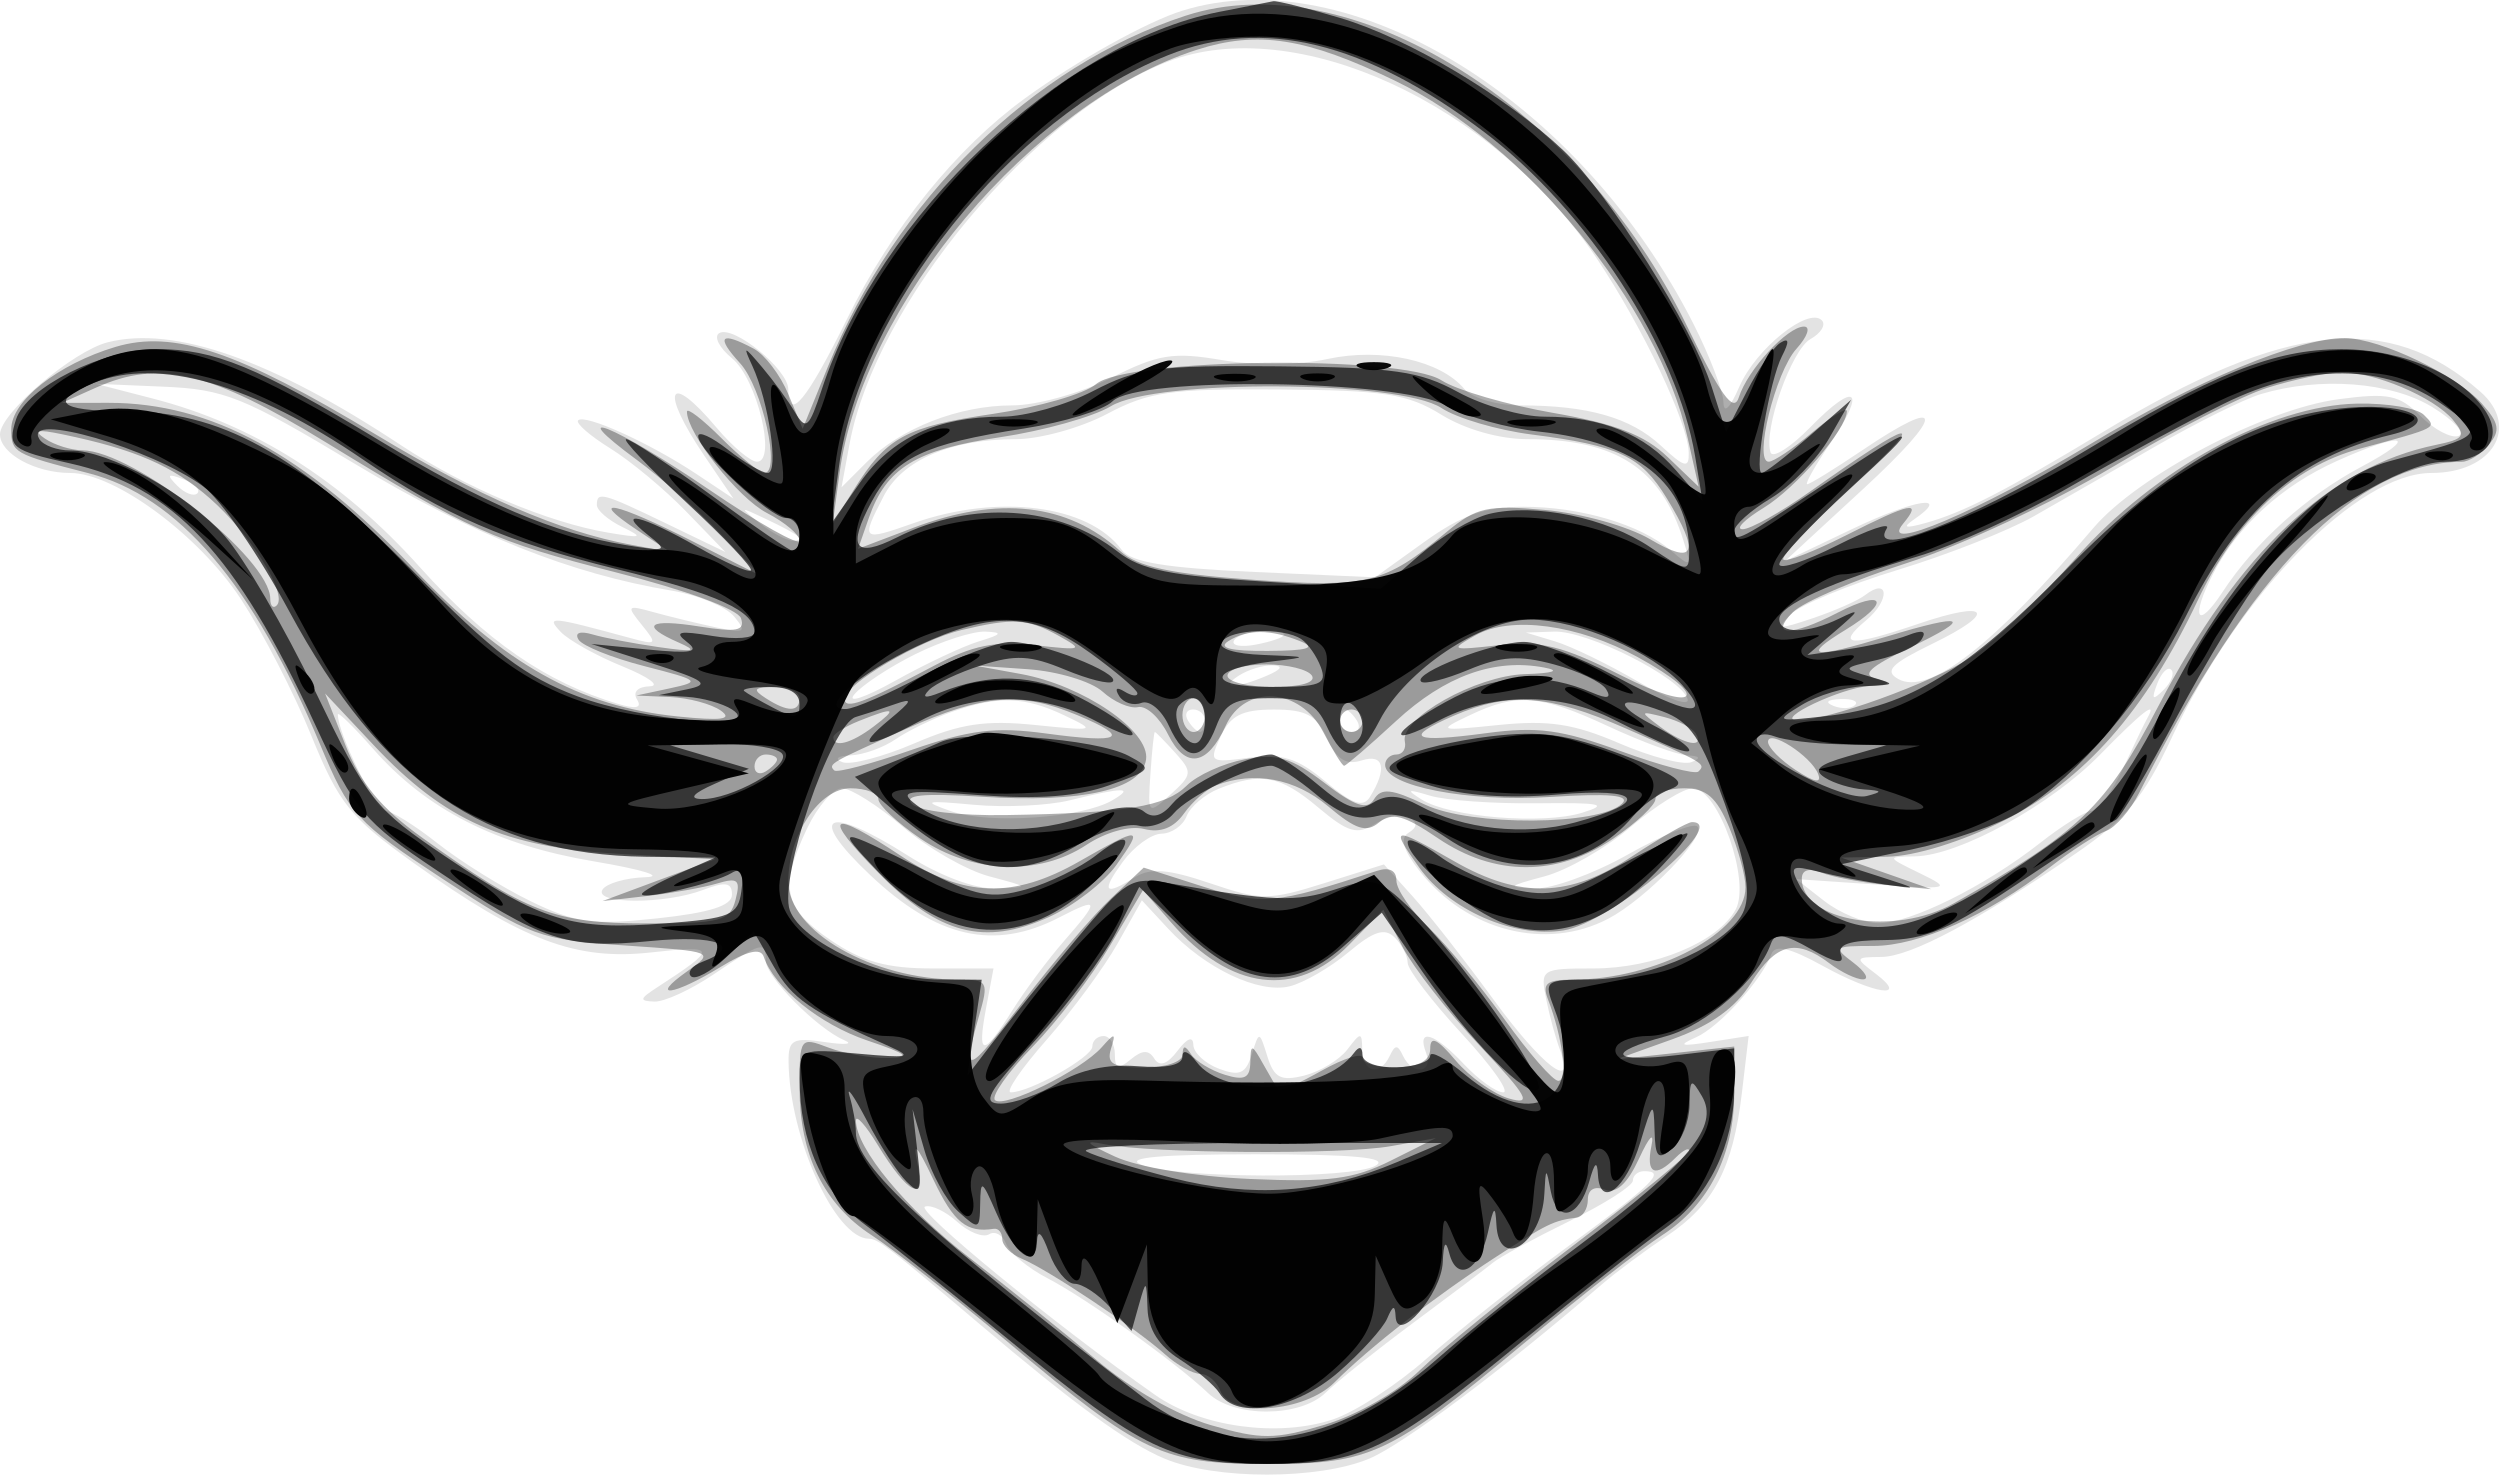 <?xml version="1.0" encoding="UTF-8"?>
<svg width="222px" height="131px" viewBox="0 0 222 131" version="1.1" xmlns="http://www.w3.org/2000/svg" xmlns:xlink="http://www.w3.org/1999/xlink">
    <!-- Generator: Sketch 63.1 (92452) - https://sketch.com -->
    <title>yoda</title>
    <desc>Created with Sketch.</desc>
    <g id="Page-1" stroke="none" stroke-width="1" fill="none" fill-rule="evenodd">
        <g id="yoda" transform="translate(0, -1)" fill="#000000">
            <path d="M105,1.946 C101.86,2.918 95.567,6.424 91,9.745 C84.923,14.163 79.202,21.24 75.287,29.182 C71.632,36.595 70,38.568 70,35.573 C70,33.805 65.097,29.822 63.861,30.586 C63.364,30.893 63.88,31.9 65.009,32.822 C67.221,34.631 68.996,42 67.22,42 C66.647,42 65.042,40.65 63.653,39 C59.303,33.83 58.543,35.574 62.564,41.499 L65.128,45.277 L61.814,43.073 C57.723,40.351 51.937,37.73 51.339,38.327 C51.095,38.572 52.381,39.694 54.197,40.82 C56.014,41.946 59.054,44.476 60.954,46.442 L64.408,50.016 L59.209,47.508 C53.473,44.741 53,44.615 53,45.847 C53,46.313 54.013,47.188 55.25,47.791 C57.201,48.743 57.035,48.81 54,48.299 C48.647,47.396 41.259,44.278 35.606,40.535 C24.151,32.95 15.49,29.907 9.579,31.391 C6.472,32.171 0,37.696 0,39.568 C0,41.279 3.129,43 6.238,43 C10.193,43 17.665,48.523 21.394,54.201 C23.308,57.115 26.117,62.562 27.637,66.305 C30.091,72.349 31.107,73.614 36.721,77.621 C46.43,84.549 51.149,86.323 57.871,85.57 C63.717,84.916 63.756,85.176 58.337,88.691 C56.78,89.701 56.745,89.891 58.11,89.941 C58.996,89.974 61.379,88.875 63.405,87.5 C67.647,84.621 68,84.53 68,86.313 C68,87.737 72.575,92.359 75,93.385 C75.825,93.734 75.038,93.801 73.25,93.535 C70.407,93.111 70.003,93.329 70.024,95.275 C70.099,102.031 74.173,111 77.167,111 C77.953,111 79.041,111.839 86.929,118.528 C95.389,125.702 100.144,129.162 103.428,130.534 C107.936,132.418 117.072,132.415 121.587,130.528 C124.567,129.283 133.482,122.603 142.274,115.027 C143.498,113.972 146.075,112.055 148,110.767 C152.198,107.958 153.889,104.733 154.684,98.018 L155.279,92.994 L151.89,93.524 C149.209,93.943 148.941,93.856 150.612,93.11 C152.697,92.178 156.448,88.03 157.311,85.7 C157.624,84.857 158.965,85.169 161.826,86.75 C166.419,89.289 169.605,89.772 166.559,87.468 C164.681,86.048 164.697,85.999 167.059,85.977 C169.673,85.952 175.619,82.787 184.37,76.763 C188.785,73.724 190.37,71.806 192.856,66.494 C198.815,53.761 209.371,43 215.904,43 C221.353,43 223.817,38.903 220.25,35.776 C212.047,28.583 202.995,29.548 186.77,39.345 C178.058,44.605 174.336,46.515 171,47.439 C169.155,47.95 168.885,47.866 169.971,47.12 C173.335,44.808 170.035,45.323 164.478,47.977 L158.5,50.832 L165.454,44.416 C172.813,37.626 172.761,35.995 165.345,41 C162.9,42.65 160.711,44 160.48,44 C160.249,44 161.177,42.355 162.541,40.344 C165.79,35.556 164.823,34.779 160.772,38.922 C159.009,40.725 157.413,41.739 157.225,41.175 C156.564,39.192 159.078,32.056 160.771,31.108 C161.713,30.581 162.164,29.83 161.773,29.44 C160.568,28.234 155.915,31.978 154.459,35.325 C153.619,37.258 153.063,37.802 153.039,36.717 C153.018,35.736 151.822,32.609 150.383,29.768 C140.284,9.839 119.888,-2.664 105,1.946 M103.736,6.462 C91.838,11.023 77.76,27.906 75.447,40.387 L74.726,44.274 L76.951,42.049 C79.985,39.015 85.143,37 89.876,37 C92.061,37 95.971,35.914 98.658,34.561 C102.853,32.448 104.168,32.236 108.5,32.975 C111.437,33.475 115.308,33.436 117.882,32.879 C122.656,31.848 127.931,33.006 130.042,35.551 C130.704,36.348 132.934,37 134.997,37 C141.02,37 144.795,38.08 147.486,40.574 C149.596,42.53 149.994,42.631 149.96,41.202 C149.897,38.54 145.867,30.033 141.78,23.934 C132.563,10.181 115.034,2.131 103.736,6.462 M13.593,36.398 C22.543,38.713 30.33,43.629 37.265,51.345 C43.197,57.945 48.474,61.588 54.875,63.504 C56.5,63.99 57.034,63.865 56.566,63.107 C56.165,62.458 56.631,61.977 57.691,61.944 C58.686,61.913 57.601,61.117 55.28,60.174 C52.958,59.231 50.483,57.848 49.78,57.101 C48.445,55.683 48.866,55.722 56,57.666 C58.329,58.3 58.398,58.221 57,56.5 C55.602,54.779 55.67,54.701 58,55.351 C59.375,55.734 61.85,56.338 63.5,56.693 C66.157,57.264 66.35,57.155 65.192,55.747 C64.473,54.872 61.998,53.842 59.692,53.458 C50.629,51.948 42.029,48.51 31.519,42.193 C21.611,36.239 19.951,35.569 14.519,35.337 L8.5,35.081 L13.593,36.398 M98.322,37.75 C95.995,38.987 92.338,40 90.195,40 C84.412,40 80.13,41.847 78.47,45.059 C76.421,49.021 76.496,49.089 81.126,47.456 C88.628,44.809 96.664,45.837 99.602,49.821 C100.417,50.926 103.49,51.439 111.402,51.791 L122.101,52.267 L126.464,49.133 C129.785,46.748 131.887,46 135.264,46 C140.371,46 145.666,47.571 148.383,49.892 C150.168,51.417 150.226,51.37 149.489,49 C147.495,42.587 143.511,40.003 135.601,39.996 C133.149,39.994 130.093,39.123 128,37.83 C124.998,35.976 122.938,35.656 113.526,35.584 C103.968,35.511 102.007,35.79 98.322,37.75 M200.751,35.999 C199.24,36.454 195.014,38.553 191.361,40.663 C187.707,42.773 182.869,45.554 180.609,46.841 C178.349,48.129 172.909,50.274 168.519,51.608 C164.13,52.941 159.856,54.716 159.02,55.551 C157.662,56.909 157.872,56.945 161.001,55.89 C162.925,55.241 164.991,54.329 165.592,53.864 C167.754,52.188 167.863,54.291 165.707,56.091 C162.962,58.383 164.276,58.466 170.376,56.388 C176.662,54.246 177.422,55.335 171.61,58.159 C167.934,59.945 167.305,60.591 168.558,61.292 C171.256,62.802 176.931,58.412 185.898,47.879 C189.862,43.223 201.101,37.321 207.66,36.451 C212.1,35.862 213.059,36.059 214.949,37.949 C216.146,39.146 217.659,39.941 218.313,39.716 C218.966,39.491 217.925,38.34 216,37.157 C212.334,34.906 205.987,34.424 200.751,35.999 M207.5,41.943 C202.602,44.15 198.736,47.676 196.523,51.956 C194.492,55.883 195.094,57.032 197.366,53.564 C200.233,49.189 204.834,45.032 209.636,42.479 C214.986,39.634 213.47,39.254 207.5,41.943 M15.733,44.124 C16.412,44.808 17.219,45.115 17.526,44.807 C17.834,44.499 17.279,43.94 16.293,43.564 C14.868,43.022 14.753,43.136 15.733,44.124 M67.441,47.445 C68.509,48.3 69.821,49 70.358,49 C71.628,49 71.061,48.538 68,47.08 C65.643,45.958 65.611,45.978 67.441,47.445 M81.311,59.075 C79.006,60.216 76.555,61.831 75.863,62.665 C75.171,63.499 76.803,62.954 79.489,61.454 C82.176,59.954 85.527,58.377 86.937,57.949 C88.981,57.33 89.095,57.155 87.5,57.087 C86.4,57.04 83.615,57.935 81.311,59.075 M109.589,57.856 C109.298,58.326 110.172,58.499 111.53,58.239 C112.889,57.979 114,57.594 114,57.383 C114,56.61 110.101,57.027 109.589,57.856 M138.111,57.962 C139.547,58.397 142.874,60.014 145.504,61.555 C148.159,63.111 150.093,63.778 149.852,63.055 C149.219,61.156 140.95,56.986 138.015,57.086 L135.5,57.172 L138.111,57.962 M110,61 C108.172,62.181 109.751,62.181 112.5,61 C113.819,60.433 113.989,60.122 113,60.086 C112.175,60.055 110.825,60.467 110,61 M191.564,61.707 C191.022,63.132 191.136,63.247 192.124,62.267 C192.808,61.588 193.115,60.781 192.807,60.474 C192.499,60.166 191.94,60.721 191.564,61.707 M84.5,64.225 C82.85,64.812 80.612,65.901 79.527,66.646 C78.443,67.391 76.643,68.036 75.527,68.079 C74.368,68.124 74.058,68.381 74.802,68.68 C75.518,68.967 78.402,68.213 81.21,67.005 C85.254,65.265 87.477,64.927 91.907,65.378 C97.315,65.928 97.401,65.899 94.5,64.518 C90.97,62.838 88.596,62.768 84.5,64.225 M130.5,64.518 C127.599,65.899 127.685,65.928 133.093,65.378 C137.523,64.927 139.746,65.265 143.79,67.005 C146.598,68.213 149.482,68.967 150.198,68.68 C151.079,68.326 150.967,68.132 149.849,68.079 C148.941,68.036 145.791,66.879 142.849,65.51 C136.752,62.671 134.722,62.508 130.5,64.518 M162.813,63.683 C163.534,63.972 164.397,63.936 164.729,63.604 C165.061,63.272 164.471,63.036 163.417,63.079 C162.252,63.127 162.015,63.364 162.813,63.683 M30,64.445 C30,66.131 33.384,73 34.215,73 C34.763,73 36.86,74.305 38.874,75.9 C40.888,77.495 44.603,79.805 47.128,81.032 C51.092,82.957 52.63,83.166 58.36,82.552 C63.035,82.051 65,81.428 65,80.445 C65,79.36 64.429,79.267 62.435,80.025 C59.042,81.315 52.698,81.297 53.5,80 C53.84,79.45 55.554,78.954 57.309,78.897 C59.064,78.841 57.012,78.208 52.748,77.491 C44.028,76.025 37.862,72.884 33.137,67.503 C31.412,65.538 30,64.162 30,64.445 M105.5,65 C105.84,65.55 106.316,66 106.559,66 C106.802,66 107,65.55 107,65 C107,64.45 106.523,64 105.941,64 C105.359,64 105.16,64.45 105.5,65 M108.398,66.393 C107.33,68.698 107.407,68.755 110.947,68.28 C113.865,67.889 115.225,68.318 117.724,70.421 C120.084,72.407 121.045,72.739 121.647,71.776 C123.206,69.28 122.899,67.897 120.926,68.524 C119.524,68.969 118.706,68.448 117.848,66.565 C116.908,64.502 115.976,64.002 113.089,64.008 C110.29,64.014 109.258,64.539 108.398,66.393 M119,65 C119,65.55 119.477,66 120.059,66 C120.641,66 120.84,65.55 120.5,65 C120.16,64.45 119.684,64 119.441,64 C119.198,64 119,64.45 119,65 M186.478,68.023 C182.102,72.504 173.961,76.976 170.054,77.045 C167.508,77.09 167.51,77.095 170.5,78.554 C173.368,79.953 173.193,79.996 166.5,79.54 L159.5,79.062 L162,81.009 C163.375,82.08 165.53,82.966 166.79,82.978 C169.604,83.005 176.266,79.704 181.144,75.867 C183.148,74.29 185.234,73 185.78,73 C186.326,73 187.558,71.313 188.519,69.25 C189.479,67.188 190.457,65.162 190.692,64.75 C191.632,63.096 190.212,64.199 186.478,68.023 M102.16,69.695 C101.913,73.363 101.926,73.377 103.964,71.533 C105.886,69.793 105.91,69.559 104.353,67.838 C103.438,66.827 102.627,66 102.549,66 C102.472,66 102.297,67.663 102.16,69.695 M108.228,71.039 C106.978,71.541 105.692,72.638 105.371,73.476 C105.049,74.314 104.047,75.014 103.143,75.031 C102.239,75.049 100.691,76.174 99.703,77.531 C97.744,80.223 98.056,80.607 100.805,78.89 C102.155,78.047 103.757,78.178 107.452,79.432 C111.984,80.971 112.687,80.97 117.606,79.423 L122.89,77.761 L125.473,80.63 C126.894,82.209 130.108,86.313 132.616,89.75 C136.959,95.703 139.99,98.007 138.537,94.25 C138.165,93.287 137.61,91.262 137.305,89.75 C136.762,87.06 136.853,87 141.474,87 C146.895,87 152.585,84.644 154.129,81.76 C155.481,79.233 152.571,71 150.326,71 C149.497,71 147.019,72.54 144.821,74.422 C142.622,76.303 139.176,78.282 137.162,78.818 C133.847,79.701 133.762,79.803 136.265,79.897 C137.786,79.953 141.519,78.595 144.561,76.879 C147.602,75.162 150.375,74.042 150.723,74.389 C151.571,75.238 146.17,80.829 142.8,82.589 C137.29,85.468 130.258,83.686 126.059,78.347 C124.593,76.485 124.291,75.438 125.077,74.952 C125.868,74.464 125.889,74.05 125.147,73.591 C124.561,73.229 123.21,73.477 122.144,74.142 C120.503,75.167 119.721,74.943 117.027,72.676 C113.682,69.861 111.959,69.541 108.228,71.039 M71.685,74.534 C69.183,79.782 69.564,81.632 73.732,84.464 C76.584,86.402 78.733,87 82.843,87 L88.223,87 L87.566,90.5 C86.75,94.848 87.268,94.904 89.879,90.75 C91.003,88.963 93.064,86.193 94.461,84.594 C97.705,80.882 97.653,80.611 94.05,82.474 C88.291,85.452 83.183,84.299 77.25,78.684 C71.54,73.279 73.37,72.376 80.661,77 C83.478,78.787 86.627,79.958 88.446,79.897 C91.495,79.793 91.494,79.792 87.838,78.818 C85.824,78.282 82.378,76.303 80.179,74.422 C77.981,72.54 75.549,71 74.776,71 C74.003,71 72.612,72.59 71.685,74.534 M95,72.066 C93.075,72.539 89.25,72.72 86.5,72.467 C82.078,72.06 81.847,72.128 84.5,73.05 C87.835,74.21 96.058,73.648 98.756,72.077 C100.804,70.884 99.815,70.881 95,72.066 M126.244,71.999 C128.754,73.573 136.991,74.25 140.5,73.17 C142.942,72.419 142.198,72.262 136.5,72.331 C132.65,72.377 128.375,72.075 127,71.659 C124.953,71.041 124.816,71.103 126.244,71.999 M99.24,84.786 C98.054,86.896 95.227,90.733 92.957,93.312 C90.687,95.89 89.249,98 89.761,98 C91.445,98 97,94.874 97,93.927 C97,93.417 97.45,93 98,93 C98.55,93 99,93.73 99,94.622 C99,95.906 99.295,96 100.411,95.074 C101.434,94.225 102.01,94.208 102.507,95.011 C102.964,95.751 103.649,95.517 104.564,94.31 C105.421,93.179 105.948,92.981 105.968,93.782 C105.986,94.487 107.013,95.444 108.25,95.908 C110.072,96.591 110.626,96.347 111.161,94.626 C111.815,92.521 111.829,92.523 112.547,94.824 C113.139,96.721 113.741,97.031 115.824,96.508 C117.228,96.156 118.952,95.11 119.656,94.184 C120.85,92.613 120.939,92.618 120.968,94.25 C121.005,96.271 122.559,96.588 123.417,94.75 C123.883,93.75 124.117,93.75 124.583,94.75 C125.417,96.535 127.33,96.303 126.638,94.5 C125.765,92.225 127.372,92.703 130,95.5 C131.292,96.875 132.86,98 133.485,98 C134.11,98 132.456,95.658 129.81,92.795 C127.165,89.932 125,87.097 125,86.495 C125,85.893 124.479,84.879 123.843,84.243 C122.967,83.367 121.977,83.683 119.766,85.543 C118.16,86.895 115.804,88.262 114.531,88.582 C111.797,89.268 107.007,86.998 103.731,83.465 L101.397,80.949 L99.24,84.786 M101.309,104.41 C104.32,105.662 120.116,105.73 122.173,104.5 C123.349,103.797 120.173,103.5 111.482,103.5 C103.112,103.5 99.826,103.794 101.309,104.41 M145,105.838 C145,106.298 142.454,107.922 139.342,109.446 C136.23,110.97 133.193,112.62 132.592,113.113 C131.991,113.606 128.8,116.015 125.5,118.465 C122.2,120.916 118.702,123.704 117.726,124.661 C115.456,126.887 109.582,126.911 107.274,124.703 C104.463,122.015 96.449,116.284 93.026,114.513 C91.305,113.624 89.648,112.247 89.344,111.453 C89.039,110.66 88.359,110.278 87.832,110.604 C87.305,110.929 86.028,110.431 84.995,109.495 C83.961,108.56 82.676,107.953 82.137,108.147 C81.263,108.462 93.737,118.668 102.576,124.87 C106.644,127.724 113.453,128.666 118.347,127.051 C120.318,126.4 124.084,123.954 126.715,121.616 C129.347,119.277 134.988,114.804 139.25,111.675 C146.891,106.066 147.969,105 146,105 C145.45,105 145,105.377 145,105.838" id="Shape" fill-opacity="0.11"></path>
            <path d="M105.286,2.394 C91.654,6.837 79.552,18.711 73.513,33.57 L71.275,39.077 L70,36 C69.299,34.308 67.917,32.491 66.929,31.962 C63.976,30.382 63.524,30.861 65.714,33.25 C67.691,35.406 69.375,43 67.876,43 C67.479,43 65.769,41.615 64.077,39.923 C62.385,38.231 61,37.165 61,37.555 C61,39.479 65.532,45.224 68.097,46.55 C69.693,47.376 71,48.478 71,48.999 C71,49.521 67.383,47.484 62.961,44.474 C54.645,38.811 49.711,36.796 56.6,41.876 C58.745,43.458 62.075,46.407 63.999,48.43 L67.498,52.109 L61.499,49.067 C54.658,45.598 52.057,45.05 56.5,48.014 L59.5,50.015 L56,49.365 C49.702,48.194 42.433,45.053 33.39,39.595 C21.094,32.173 15.413,30.26 10.252,31.806 C5.143,33.337 1,36.605 1,39.104 C1,41.198 1.197,41.311 7.841,43.014 C15.817,45.058 22.486,52.863 28.423,67.104 C31.021,73.336 31.634,74.008 39.338,79.063 C47.098,84.155 47.894,84.445 55.5,84.959 C63.448,85.496 63.484,85.511 61.027,87.25 C57.554,89.709 59.784,89.429 63.962,86.882 C66.334,85.436 67.548,85.144 67.818,85.953 C68.726,88.677 72.796,91.972 77,93.389 C80.634,94.613 80.984,94.914 78.815,94.952 C77.338,94.979 74.976,94.561 73.565,94.025 C71.043,93.066 71,93.127 71,97.624 C71,103.525 73.168,107.947 77.406,110.69 C79.267,111.895 84.774,116.217 89.645,120.296 C101.394,130.135 103.241,131 112.5,131 C121.723,131 123.385,130.221 135.279,120.322 C140.215,116.214 145.766,111.873 147.616,110.676 C151.736,108.009 154,103.538 154,98.064 L154,93.931 L148.75,94.506 L143.5,95.08 L148.493,93.29 C151.941,92.054 154.108,90.506 155.493,88.289 C157.7,84.757 159.495,84.303 162.441,86.532 C163.509,87.339 164.859,87.986 165.441,87.968 C166.024,87.951 165.626,87.276 164.559,86.468 C162.74,85.093 162.853,85 166.349,85 C170.401,85 176.476,82.295 182,78.033 C183.925,76.548 186.182,75.087 187.016,74.787 C187.85,74.487 189.183,72.95 189.978,71.371 C199.921,51.622 209.258,42.052 218.628,42.006 C219.248,42.003 220.322,41.317 221.016,40.481 C222.049,39.236 221.936,38.58 220.388,36.84 C218.109,34.278 211.365,31.052 208.225,31.022 C204.151,30.983 194.913,34.831 185.611,40.443 C175.722,46.408 166.739,50.224 169.001,47.498 C170.745,45.397 169.689,45.617 163.867,48.567 C161.081,49.979 158.6,50.934 158.355,50.688 C158.109,50.443 160.967,47.415 164.704,43.959 C171.386,37.783 170.134,37.997 160.748,44.638 C158.134,46.487 155.434,47.998 154.748,47.996 C154.061,47.994 154.9,47.139 156.611,46.095 C159.488,44.341 164,39.097 164,37.507 C164,37.13 162.615,37.987 160.923,39.411 C159.231,40.835 157.491,42 157.058,42 C155.696,42 157.656,34.038 159.526,31.971 C160.507,30.887 160.808,30 160.194,30 C158.726,30 155.185,33.842 154.414,36.27 C153.953,37.724 152.825,36.17 149.75,29.844 C140.253,10.308 119.783,-2.33 105.286,2.394 M106.286,5.419 C91.772,10.064 76.559,28.082 74.553,43 L73.948,47.5 L75.812,44.5 C78.724,39.813 80.398,38.901 88.208,37.748 C92.219,37.156 96.319,35.973 97.319,35.118 C100.049,32.787 124.474,32.511 128,34.772 C129.375,35.653 133.84,36.956 137.923,37.666 C143.456,38.628 146.044,39.626 148.091,41.587 L150.836,44.217 L149.867,39.902 C147.2,28.033 135.543,13.806 123.861,8.161 C115.977,4.352 111.704,3.685 106.286,5.419 M8.5,35.432 L5.5,36.774 L9.633,36.771 C18.735,36.764 27.054,41.284 36.739,51.499 C44.801,60.001 51.461,63.73 60.173,64.62 C64.101,65.021 65.106,64.884 64,64.097 C63.175,63.511 61.15,62.97 59.5,62.897 L56.5,62.763 L59.47,62.127 C62.283,61.524 62.165,61.42 57.222,60.154 C54.352,59.418 51.722,58.359 51.377,57.801 C51,57.191 51.497,57.007 52.625,57.34 C53.656,57.644 56.3,58.151 58.5,58.465 C61.662,58.917 62.029,58.83 60.25,58.05 C56.765,56.523 57.582,55.91 62.133,56.637 C65.413,57.162 66.171,57.012 65.803,55.91 C65.532,55.097 60.883,53.393 54.581,51.797 C43.934,49.1 41.656,48.078 29,40.316 C18.62,33.951 14.178,32.893 8.5,35.432 M201.363,35.428 C199.087,36.14 192.886,39.312 187.582,42.477 C182.278,45.642 174.092,49.468 169.39,50.98 C164.689,52.492 160.106,54.465 159.207,55.365 C157.067,57.505 159.063,57.536 163.143,55.426 C167.384,53.233 167.959,54.445 163.863,56.942 C159.87,59.377 160.916,59.536 167.591,57.511 C174.53,55.406 175.303,55.773 169.643,58.485 C165.996,60.232 165.248,60.931 166.643,61.29 C168.052,61.653 167.897,61.805 166,61.919 C163.508,62.07 157.538,64.897 159.568,64.965 C162.144,65.05 171.609,61.625 175,59.381 C177.041,58.031 181.263,54.036 184.384,50.503 C191.324,42.648 201.645,36.994 209.328,36.84 C211.977,36.787 214.636,37.236 215.239,37.839 C216.421,39.021 216.588,38.933 209.5,40.858 C203.559,42.47 198.529,47.187 195.171,54.294 C190.534,64.109 185.071,70.309 177.904,73.89 C174.181,75.75 170.037,77.031 167.59,77.077 L163.5,77.154 L167.5,78.556 L171.5,79.958 L167.5,79.578 C165.3,79.368 162.713,78.88 161.75,78.492 C160.642,78.045 160,78.243 160,79.033 C160,82.849 168.27,84.18 173.513,81.208 C184.689,74.873 186.998,72.649 191.644,63.74 C198.811,49.997 206.83,42.451 216.338,40.5 C218.818,39.991 219.007,39.714 217.838,38.304 C216.135,36.25 210.747,33.98 207.782,34.067 C206.527,34.104 203.638,34.716 201.363,35.428 M98.656,37.066 C97.092,38.012 92.661,39.254 88.809,39.826 C81.329,40.936 78.703,42.546 77.163,46.964 L76.197,49.733 L81.109,47.866 C88.681,44.99 94.815,45.686 99.5,49.956 C101,51.323 103.913,51.953 111.155,52.475 C121.468,53.22 122.896,52.87 128.468,48.232 C131.091,46.05 132.111,45.823 137.226,46.287 C140.41,46.576 144.587,47.739 146.508,48.872 C150.552,51.258 151.002,50.156 147.996,45.225 C145.723,41.497 143.757,40.572 136,39.582 C132.975,39.196 129.375,38.138 128,37.23 C124.264,34.763 102.661,34.642 98.656,37.066 M4,39.954 C4.825,40.513 6.305,40.976 7.29,40.985 C11.889,41.024 24,50.58 24,54.17 C24,54.81 24.258,55.075 24.574,54.76 C25.573,53.76 22.233,48.411 18.637,45.254 C15.316,42.339 12.009,40.905 5.5,39.559 C3.292,39.103 2.896,39.207 4,39.954 M85.358,56.954 C81.687,57.829 75,61.765 75,63.049 C75,64.063 76.673,63.447 82.926,60.128 C86.363,58.305 88.368,57.894 91.894,58.292 C96.155,58.772 96.283,58.719 93.968,57.437 C91.235,55.924 89.974,55.853 85.358,56.954 M131.032,57.412 C128.702,58.726 128.817,58.775 133.095,58.293 C136.821,57.873 138.742,58.346 143.919,60.959 C150.748,64.407 152.076,62.99 145.427,59.351 C140.139,56.456 134.157,55.651 131.032,57.412 M109.076,57.932 C108.121,58.536 109.275,58.823 112.576,58.802 C116.105,58.78 116.934,58.54 115.5,57.956 C112.804,56.857 110.786,56.849 109.076,57.932 M90.652,60.851 C96.197,61.862 102.124,65.909 101.771,68.441 C101.396,71.124 96.158,72.313 87.197,71.752 C81.873,71.418 80.192,71.593 80.995,72.397 C81.62,73.022 85.215,73.448 89.298,73.379 C100.006,73.199 103.514,72.628 105.381,70.762 C106.307,69.836 108.628,68.785 110.54,68.427 C113.387,67.892 114.666,68.271 117.616,70.521 C120.364,72.617 121.406,72.961 122.015,71.975 C122.652,70.945 123.566,71.041 126.536,72.45 C130.615,74.386 142.08,74.32 144.05,72.35 C144.792,71.608 142.897,71.435 137.69,71.769 C130.353,72.24 123,70.815 123,68.922 C123,68.415 123.45,68 124,68 C124.55,68 124.887,67.482 124.75,66.848 C124.306,64.801 131.055,61.008 135.398,60.864 C137.962,60.779 138.607,60.559 137.119,60.277 C132.69,59.439 128.313,61.019 123.981,65.018 C121.608,67.208 119.529,69 119.359,69 C119.19,69 118.353,67.65 117.5,66 C115.453,62.042 110.537,61.727 108.843,65.445 C107.211,69.028 105.269,69.316 103.717,66.206 C102.974,64.718 101.778,63.631 101.058,63.792 C100.338,63.952 98.924,63.336 97.915,62.423 C96.906,61.51 93.926,60.613 91.291,60.428 L86.5,60.093 L90.652,60.851 M109,61 C109,61.55 110.827,62 113.059,62 C115.51,62 116.873,61.604 116.5,61 C116.16,60.45 114.334,60 112.441,60 C110.548,60 109,60.45 109,61 M68,63 C69.939,64.253 71,64.253 71,63 C71,62.45 69.987,62.007 68.75,62.015 C66.931,62.028 66.787,62.216 68,63 M30.685,67.195 C32.008,70.559 33.855,72.78 37.5,75.393 C46.766,82.033 49.287,83 57.344,83 C64.042,83 64.82,82.795 65.316,80.901 C65.78,79.123 65.53,78.902 63.682,79.453 C62.482,79.811 59.7,80.309 57.5,80.56 L53.5,81.016 L58.5,79.158 L63.5,77.301 L55,76.823 C44.808,76.25 39.527,73.914 33.185,67.17 L28.869,62.582 L30.685,67.195 M80.5,65.711 C73.693,68.743 73.513,68.847 74.083,69.415 C74.313,69.643 77.388,68.828 80.917,67.605 C86.129,65.798 88.377,65.522 92.89,66.134 C99.625,67.048 100.516,66.531 95.686,64.513 C90.599,62.388 87.392,62.641 80.5,65.711 M105,64.5 C105,65.325 105.45,66 106,66 C106.55,66 107,65.325 107,64.5 C107,63.675 106.55,63 106,63 C105.45,63 105,63.675 105,64.5 M129.099,64.554 C124.536,66.535 125.393,66.991 132.004,66.102 C136.515,65.495 138.648,65.781 143.904,67.694 C147.426,68.977 150.538,69.795 150.82,69.513 C151.506,68.828 151.42,68.777 144.375,65.687 C137.484,62.664 134.042,62.409 129.099,64.554 M76.25,65.031 C75.013,65.529 74,66.175 74,66.468 C74,67.438 75.592,67.02 77.559,65.532 C79.771,63.858 79.462,63.74 76.25,65.031 M119,65 C119,65.55 119.45,66 120,66 C120.55,66 121,65.55 121,65 C121,64.45 120.55,64 120,64 C119.45,64 119,64.45 119,65 M147.441,65.55 C149.591,67.156 151.42,67.489 150.575,66.121 C150.276,65.637 149.012,64.984 147.766,64.67 C145.58,64.12 145.568,64.151 147.441,65.55 M157,66.877 C157,67.368 158.111,68.498 159.47,69.388 C161.139,70.482 161.781,70.594 161.451,69.732 C160.836,68.13 157,65.669 157,66.877 M67,69.059 C67,69.641 67.45,69.84 68,69.5 C68.55,69.16 69,68.684 69,68.441 C69,68.198 68.55,68 68,68 C67.45,68 67,68.477 67,69.059 M108,70.737 C107.175,71.055 105.887,72.181 105.137,73.238 C104.229,74.519 103.052,74.979 101.607,74.616 C100.332,74.296 98.215,74.879 96.469,76.029 C92.248,78.812 86.325,78.585 81.732,75.464 C79.679,74.069 78,72.494 78,71.964 C78,71.434 76.887,71 75.526,71 C72.775,71 70,75.157 70,79.276 C70,83.701 77.448,87.978 85.18,87.994 C87.727,88 87.814,88.162 86.93,91.243 C85.368,96.689 85.819,96.536 90.883,89.899 C93.569,86.38 97.07,82.272 98.665,80.772 L101.563,78.044 L106.808,79.722 C112.114,81.418 113.126,81.328 122.25,78.34 C123.368,77.974 124,78.283 124,79.196 C124,79.983 125.292,81.864 126.872,83.377 C128.451,84.89 131.488,88.565 133.622,91.542 C135.755,94.52 137.894,96.967 138.375,96.978 C139.246,97 138.752,93.082 137.463,89.75 C136.915,88.334 137.332,87.999 139.643,87.994 C147.115,87.98 155,83.769 155,79.794 C155,78.772 154.348,76.375 153.551,74.468 C152.434,71.796 151.517,71 149.551,71 C148.148,71 147,71.434 147,71.964 C147,72.494 145.321,74.069 143.268,75.464 C138.266,78.863 132.714,78.849 127.675,75.425 C124.673,73.385 123.59,73.096 122.463,74.031 C121.332,74.97 120.406,74.678 117.943,72.606 C114.992,70.122 111.36,69.44 108,70.737 M77.992,78.492 C83.375,83.977 87.396,85.027 93.123,82.445 C95.32,81.454 98.022,79.373 99.127,77.822 C101.582,74.374 101.341,74.35 95.852,77.488 C89.989,80.84 85.572,80.704 80,77 C73.606,72.749 72.883,73.286 77.992,78.492 M145,77 C139.428,80.704 135.011,80.84 129.148,77.488 C123.617,74.326 123.409,74.362 126.015,78.021 C128.72,81.82 134.431,84.314 138.838,83.622 C143.019,82.965 153.675,73.985 150.25,74.004 C149.838,74.007 147.475,75.355 145,77 M98.586,84.948 C96.983,87.649 93.882,91.702 91.695,93.956 C89.508,96.209 88.005,98.338 88.354,98.687 C89.13,99.463 95.996,96.068 97.832,94 C99.005,92.678 99.102,92.696 98.651,94.15 C98.244,95.462 98.842,95.8 101.57,95.8 C103.479,95.8 105.007,95.29 105.015,94.65 C105.026,93.815 105.232,93.805 105.765,94.615 C106.169,95.229 107.513,96.046 108.75,96.433 C110.511,96.982 111.007,96.74 111.03,95.317 C111.058,93.665 111.162,93.681 112.178,95.5 C112.792,96.6 113.401,97.635 113.53,97.799 C113.659,97.963 115.393,97.184 117.382,96.066 C119.372,94.949 121,94.446 121,94.95 C121,95.454 122.35,95.828 124,95.781 C126.044,95.723 127.002,95.186 127.005,94.098 C127.009,92.948 127.64,93.248 129.255,95.164 C130.49,96.629 132.625,98.152 134,98.548 C136.098,99.153 135.676,98.394 131.375,93.826 C128.556,90.833 125.482,86.899 124.544,85.085 L122.838,81.786 L119.8,84.893 C115.1,89.701 109.253,88.97 104,82.918 L101.5,80.038 L98.586,84.948 M76.007,100.5 C76.007,102.98 80.462,108.358 86.139,112.73 C89.545,115.354 94.615,119.431 97.405,121.792 C100.392,124.319 104.553,126.686 107.526,127.551 C111.979,128.845 113.169,128.842 117.606,127.524 C120.492,126.667 124.099,124.608 126.068,122.691 C127.956,120.855 134.113,115.85 139.75,111.569 C145.387,107.288 150,103.519 150,103.193 C150,102.867 149.46,103.14 148.8,103.8 C146.962,105.638 146.139,105.236 146.648,102.75 C146.916,101.447 146.456,101.914 145.558,103.858 C144.505,106.137 143.522,107.031 142.503,106.639 C141.586,106.288 141,106.636 141,107.531 C141,108.339 140.55,109.056 140,109.125 C137.974,109.378 137.408,109.654 132.85,112.61 C127.344,116.18 121.622,120.625 118.511,123.75 C115.85,126.423 109.286,126.908 108.362,124.5 C108.045,123.675 107.244,123 106.582,123 C105.919,123 104.505,122.213 103.439,121.25 C100.953,119.006 93.025,113.715 90.75,112.782 C89.787,112.387 89,111.6 89,111.032 C89,110.465 88.662,110.053 88.25,110.118 C85.846,110.498 84.693,109.56 82.883,105.75 C81.404,102.637 81.026,102.258 81.472,104.334 C82.228,107.857 80.642,107.1 77.923,102.641 C76.869,100.913 76.007,99.95 76.007,100.5 M99,103.7 C101.04,104.642 106.047,105.473 111,105.692 C118.009,106.002 120.202,105.716 123.5,104.067 L127.5,102.066 L123.5,102.78 C119.159,103.554 102.165,103.433 98.046,102.599 C96.16,102.217 96.408,102.502 99,103.7" id="Shape" fill-opacity="0.317"></path>
            <path d="M108.232,2.06 C94.246,4.818 78.047,20.208 72.984,35.55 C71.836,39.026 71.571,39.255 70.596,37.612 C69.993,36.595 68.687,34.804 67.694,33.631 C66.028,31.666 65.959,31.656 66.812,33.5 C68.273,36.659 69.186,43 68.18,43 C67.679,43 66.084,42.067 64.635,40.927 C63.186,39.788 62,39.249 62,39.731 C62,41.031 68.403,47 69.798,47 C70.459,47 71,47.675 71,48.5 C71,49.325 70.785,50 70.521,50 C70.258,50 66.959,47.75 63.19,45 C59.421,42.25 56.01,40 55.611,40 C55.212,40 57.625,42.536 60.974,45.636 C64.322,48.736 66.887,51.446 66.674,51.659 C66.461,51.872 64.31,50.917 61.893,49.535 C57.008,46.743 54.561,46.171 57.559,48.523 C59.361,49.936 59.214,49.999 55.5,49.392 C49.201,48.365 42.943,45.704 33.716,40.13 C22.817,33.547 19.049,32 13.918,32 C9.145,32 2.321,35.414 1.42,38.253 C0.642,40.702 0.992,40.989 6.172,42.138 C15.378,44.181 20.944,50.106 27.997,65.372 C31.548,73.058 32.255,73.905 38.766,78.273 C48.171,84.583 50.336,85.301 57.75,84.565 C63.648,83.979 66.12,84.973 62.357,86.417 C61.453,86.763 61.005,87.338 61.361,87.694 C61.717,88.05 63.115,87.301 64.469,86.029 L66.93,83.717 L68.715,86.833 C70.355,89.696 71.9,90.763 79,93.931 C81.123,94.878 80.708,94.975 76.25,94.57 C71.093,94.103 71,94.142 71.006,96.797 C71.017,102.41 73.037,106.927 76.788,109.731 C78.826,111.254 84.693,115.953 89.827,120.174 C101.522,129.79 104.056,131 112.5,131 C120.927,131 123.28,129.873 135.056,120.195 C140.25,115.927 146.013,111.37 147.863,110.069 C151.689,107.377 154,102.674 154,97.579 L154,94.094 L149,94.686 C143.027,95.394 142.448,94.495 147.927,93.02 C151.526,92.051 156.136,87.985 157.262,84.787 C157.611,83.796 158.436,83.914 160.845,85.299 C162.958,86.514 163.814,86.676 163.48,85.799 C163.121,84.858 164.195,84.494 167.38,84.477 C170.995,84.458 173.139,83.537 179.454,79.288 C183.678,76.447 187.468,73.982 187.876,73.811 C188.285,73.64 190.725,69.521 193.299,64.658 C195.872,59.795 199.389,54.034 201.113,51.857 C204.701,47.327 213.285,42.023 217.05,42.009 C220.456,41.997 222.18,40.204 220.966,37.936 C219.141,34.527 213.561,31.999 207.882,32.01 C201.902,32.021 196.606,34.142 184.775,41.265 C174.811,47.263 165.801,50.749 167.542,47.932 C167.905,47.344 165.907,48.027 163.101,49.449 C160.295,50.87 158,51.614 158,51.101 C158,50.588 160.813,47.586 164.25,44.431 C170.917,38.312 170.645,38.26 162,44 C154.432,49.025 154,49.249 154,48.158 C154,47.63 155.463,46.32 157.25,45.248 C159.037,44.176 161.373,41.769 162.44,39.899 L164.381,36.5 L160.656,39.75 C158.607,41.538 156.716,43 156.453,43 C155.726,43 157.144,34.752 158.237,32.629 C158.916,31.309 158.873,30.96 158.09,31.444 C157.48,31.821 156.147,33.756 155.127,35.744 L153.273,39.358 L152.024,35.429 C150.323,30.075 142.881,18.195 138.823,14.355 C133.774,9.576 125.025,4.382 119.021,2.599 C116.06,1.72 113.381,1.049 113.068,1.11 C112.756,1.17 110.579,1.598 108.232,2.06 M103.687,5.916 C89.779,11.517 76.415,28.261 74.489,42.5 L73.812,47.5 L76.366,43.862 C79.149,39.897 83.238,38 89,38 C91.036,38 94.682,36.969 97.101,35.709 C101.02,33.667 102.809,33.429 113.5,33.529 C123.811,33.626 126.061,33.948 129.485,35.821 C131.677,37.019 135.135,38 137.17,38 C142.255,38 146.069,39.563 148.842,42.782 L151.184,45.5 L150.523,41.5 C148.959,32.025 140.889,19.608 131.846,12.761 C121.188,4.692 112.171,2.5 103.687,5.916 M8.352,34.993 C4.316,36.622 5.189,37.5 10.845,37.501 C19.648,37.502 26.254,41.144 36.726,51.771 C43.82,58.97 46.608,61.089 51.288,62.837 C57.135,65.022 68.008,65.944 65,64 C64.175,63.467 62.375,62.962 61,62.879 L58.5,62.728 L61,62.212 C63.118,61.775 62.659,61.428 58,59.94 L52.5,58.182 L57.5,58.674 C61.417,59.059 62.175,58.914 61,58.008 C59.817,57.095 60.294,56.982 63.25,57.47 C65.322,57.813 67,57.678 67,57.168 C67,55.242 63.824,53.784 54.718,51.529 C44.918,49.102 39.418,46.725 32.259,41.821 C22.449,35.101 14.038,32.699 8.352,34.993 M197.5,36.839 C194.2,38.462 188.027,41.796 183.782,44.248 C179.537,46.7 173.462,49.474 170.282,50.412 C162.512,52.705 158,54.752 158,55.984 C158,57.306 160.556,57.281 163.316,55.933 C165.223,55.001 165.183,55.138 163,57.014 L160.5,59.162 L164,58.666 C165.925,58.393 168.361,57.83 169.414,57.415 C170.695,56.91 171.104,57.022 170.653,57.753 C170.281,58.354 168.52,59.182 166.739,59.593 C163.551,60.327 163.539,60.35 166,61.07 C168.434,61.781 168.42,61.804 165.5,61.936 C163.85,62.01 161.375,62.757 160,63.595 C157.582,65.068 157.656,65.101 162.253,64.578 C169.482,63.756 174.722,60.546 183.5,51.563 C192.605,42.245 200.173,37.899 208.495,37.209 C214.261,36.731 217.017,38.476 212.291,39.613 C204.053,41.594 198.848,46.222 194.049,55.834 C190.566,62.811 184.571,69.866 179.424,73.047 C177.591,74.18 173.258,75.7 169.795,76.425 L163.5,77.743 L167,78.868 C170.422,79.968 170.43,79.983 167.367,79.545 C165.643,79.298 163.007,78.789 161.509,78.413 C159.009,77.785 158.874,77.896 159.871,79.759 C160.469,80.876 162.322,82.265 163.99,82.847 C168.041,84.259 172.637,82.585 181.264,76.554 C187.325,72.317 188.434,70.976 192.675,62.766 C198.429,51.625 205.927,43.64 212.224,41.945 C220.715,39.661 220.724,39.652 217.008,37.005 C211.76,33.268 204.88,33.21 197.5,36.839 M98.792,36.637 C98.015,37.414 94.481,38.5 90.939,39.05 C81.993,40.439 79.517,41.626 77.412,45.533 C75.197,49.647 75.88,50.617 79.657,48.717 C86.32,45.363 94.022,45.87 99.283,50.008 C101.297,51.592 103.988,52.141 112.219,52.644 L122.611,53.28 L126.056,50.291 C127.95,48.646 130.73,47.002 132.232,46.636 C136.295,45.647 142.677,46.97 146.564,49.608 C149.812,51.812 150,51.835 150,50.017 C150,43.996 145.362,40.269 136.696,39.329 C133.838,39.019 130.118,37.981 128.429,37.022 C124.337,34.699 101.032,34.396 98.792,36.637 M3.5,40 C3.84,40.55 5.074,41 6.243,41 C9.701,41 16.685,44.877 19.973,48.622 C21.656,50.539 25.256,56.716 27.973,62.347 C32.697,72.142 33.206,72.785 39.706,77.16 C48.119,82.825 50.797,83.635 59,83.002 C64.898,82.546 65.531,82.281 65.834,80.139 C66.066,78.502 65.8,78.006 64.966,78.521 C63.518,79.416 57,80.951 57,80.398 C57,80.182 58.463,79.366 60.25,78.584 L63.5,77.163 L57.365,77.082 C43.094,76.892 33.928,70.574 25.65,55.223 C22.983,50.276 19.573,45.321 18.074,44.213 C13.492,40.825 1.948,37.488 3.5,40 M81.5,58.351 C76.195,60.824 72.547,64.035 75.128,63.96 C75.882,63.938 78.975,62.589 82,60.961 C85.025,59.332 88.527,58 89.782,58 C92.423,58 99.549,60.784 98.807,61.526 C98.532,61.801 96.624,61.323 94.568,60.464 C91.506,59.185 90.164,59.114 87.164,60.072 C85.149,60.715 83.05,61.703 82.5,62.268 C81.819,62.967 82.139,63.039 83.5,62.495 C87.928,60.724 91.784,60.849 95.79,62.893 C98.031,64.036 100.16,65.45 100.522,66.036 C100.884,66.621 99.459,66.178 97.355,65.05 C92.51,62.453 86.526,62.434 81.739,65 C76.952,67.565 75.821,67.518 79,64.885 C81.025,63.207 81.12,62.948 79.5,63.52 C78.4,63.909 76.824,64.424 75.999,64.665 C73.791,65.309 69.105,79.053 70.14,81.849 C71.178,84.655 78.272,87.949 83.338,87.978 L87.176,88 L86.542,92.25 L85.909,96.5 L88.204,93.511 C89.467,91.866 92.69,87.886 95.366,84.665 C100.028,79.055 100.385,78.835 103.866,79.443 C113.034,81.043 115.105,81.12 118.52,79.993 C121.947,78.862 122.355,78.963 125.187,81.644 C129.277,85.516 137.393,96.94 136.61,97.723 C135.694,98.639 130.522,93.405 126.331,87.319 L122.704,82.053 L119.197,85.132 C114.611,89.159 110.259,88.635 104.911,83.413 L101.165,79.756 L99.13,83.746 C98.01,85.94 94.778,90.27 91.947,93.368 C87.638,98.083 87.137,99 88.875,99 C90.017,99 92.299,98.181 93.946,97.179 C95.885,96 98.359,95.471 100.97,95.677 C103.596,95.885 105,95.582 105,94.807 C105,94.148 105.557,94.365 106.25,95.295 C108.716,98.602 117.591,98.098 120.235,94.5 C120.698,93.87 120.975,93.938 120.985,94.683 C120.993,95.347 122.317,95.829 124,95.781 C125.65,95.734 127,95.274 127,94.759 C127,94.244 128.385,94.987 130.077,96.411 C136.425,101.753 140.999,98.389 138.025,90.565 C137.074,88.064 137.155,87.999 141.275,87.978 C146.733,87.95 153.79,84.742 154.881,81.793 C155.482,80.169 154.986,77.441 153.172,72.399 C151.043,66.478 150.118,65.106 147.624,64.164 C143.561,62.631 143.089,63.478 146.907,65.452 C150.089,67.097 151.165,68.384 148.506,67.364 C147.685,67.049 145.34,65.938 143.295,64.895 C138.456,62.429 132.425,62.488 127.645,65.05 C125.541,66.178 124.116,66.621 124.478,66.036 C124.84,65.45 126.969,64.036 129.21,62.893 C133.227,60.843 137.231,60.72 141.414,62.518 C142.752,63.092 143.116,62.996 142.622,62.197 C142.233,61.569 140.151,60.579 137.994,59.998 C134.895,59.164 133.3,59.266 130.383,60.484 C128.353,61.332 126.468,61.801 126.193,61.526 C125.435,60.768 132.604,58 135.327,58 C136.642,58 140.248,59.35 143.34,61 C149.987,64.547 152.057,64.84 149.405,61.859 C146.759,58.884 140.196,56.048 135.9,56.022 C131.563,55.996 124.826,60.503 122.51,64.98 C120.61,68.655 119.321,68.798 117.818,65.5 C116.889,63.461 115.966,63 112.815,63 C109.613,63 108.788,63.429 108,65.5 C106.785,68.695 105.267,68.681 103.8,65.461 C103.158,64.052 102.07,63.143 101.354,63.418 C100.644,63.69 99.755,63.413 99.378,62.802 C98.962,62.129 99.146,61.972 99.845,62.405 C100.48,62.797 101,62.869 101,62.565 C101,62.261 99.132,60.66 96.85,59.006 C91.816,55.36 88.242,55.207 81.5,58.351 M108.5,58 C108.129,58.6 109.607,59.064 112.191,59.16 C116.236,59.31 116.286,59.345 113,59.731 C107.202,60.413 107.04,62 112.769,62 C117.27,62 117.854,61.774 117.292,60.25 C116.936,59.287 116.163,58.169 115.573,57.765 C113.994,56.684 109.215,56.843 108.5,58 M66.083,62.365 C66.313,62.565 67.513,63.256 68.75,63.9 C70.615,64.87 71,64.807 71,63.535 C71,62.539 70.064,62 68.333,62 C66.867,62 65.854,62.164 66.083,62.365 M104.736,63.598 C103.934,64.399 104.983,67 106.107,67 C106.598,67 107,66.1 107,65 C107,63.051 105.939,62.394 104.736,63.598 M119,64.941 C119,66.073 119.45,67 120,67 C120.55,67 121,66.352 121,65.559 C121,64.766 120.55,63.84 120,63.5 C119.45,63.16 119,63.809 119,64.941 M83.5,66.902 C82.4,67.398 80.243,68.295 78.706,68.894 L75.912,69.984 L79.206,72.845 C85.838,78.606 90.181,79.406 95.901,75.919 C97.772,74.779 100.118,74.059 101.114,74.32 C102.111,74.58 103.506,74.095 104.213,73.242 C105.482,71.712 111.03,69 112.891,69 C113.417,69 115.202,70.141 116.859,71.535 C119.017,73.351 120.557,73.898 122.287,73.464 C123.961,73.044 125.865,73.647 128.491,75.429 C134.084,79.225 140.927,78.408 145.038,73.454 C145.804,72.531 147.298,71.455 148.358,71.063 C149.872,70.503 148.963,69.856 144.11,68.041 C139.139,66.182 136.85,65.86 132.363,66.387 C129.298,66.747 125.825,67.568 124.645,68.21 C122.639,69.303 122.791,69.467 127,70.756 C129.971,71.665 133.816,71.936 138.317,71.553 C145.854,70.912 146.65,72.209 139.845,74.042 C135.414,75.235 129.901,74.638 126.057,72.55 C124.278,71.584 123.152,71.512 121.911,72.288 C120.568,73.126 119.533,72.785 117.027,70.676 C115.278,69.204 113.417,68 112.891,68 C110.97,68 105.463,70.735 104.117,72.357 C103.188,73.478 102.353,73.708 101.571,73.059 C100.808,72.426 98.878,72.621 95.964,73.624 C91.013,75.33 84.455,74.818 81.385,72.486 C79.713,71.216 80.348,71.117 87,71.609 C92.214,71.995 95.713,71.73 98.478,70.739 C102.323,69.362 102.381,69.274 100.222,68.119 C97.311,66.561 86.067,65.743 83.5,66.902 M156,66.709 C156,68.183 163.852,72.187 165.762,71.687 C167.215,71.307 167.172,71.21 165.5,71.101 C164.4,71.028 162.854,70.561 162.065,70.061 C160.973,69.37 161.451,68.917 164.065,68.167 L167.5,67.18 L163.332,67.09 C161.039,67.041 158.452,66.727 157.582,66.393 C156.712,66.059 156,66.201 156,66.709 M63,68.223 L66.5,69.266 L63.5,70.588 C61.542,71.451 61.125,71.925 62.3,71.955 C64.902,72.02 70.17,69.084 69.474,67.957 C69.148,67.431 66.771,67.041 64.191,67.09 L59.5,67.18 L63,68.223 M77.928,78.353 C84.209,84.966 90.953,85.293 97.222,79.288 C100.74,75.917 100.859,74.179 97.384,76.912 C95.946,78.044 93.133,79.423 91.134,79.976 C87.987,80.848 86.765,80.616 82.012,78.241 C74.22,74.349 74.126,74.351 77.928,78.353 M125,75.783 C125,77.341 130.527,81.939 133.749,83.062 C138.051,84.562 142.67,82.968 147.018,78.481 C148.874,76.567 150.125,75 149.798,75 C149.471,75 146.713,76.31 143.671,77.91 C138.989,80.373 137.565,80.691 134.408,79.979 C132.356,79.517 129.4,78.193 127.839,77.039 C126.278,75.885 125,75.319 125,75.783 M75.438,98.332 C75.747,99.339 76,100.786 76,101.547 C76,104.539 82.103,110.167 101.65,125.201 C109.117,130.944 118.558,129.669 127.595,121.699 C130.214,119.389 135.953,114.8 140.349,111.5 C150.046,104.222 152.683,101.012 151.142,98.361 C150.167,96.684 150.058,96.759 150.03,99.128 C150.014,100.573 149.325,102.315 148.5,103 C147.228,104.056 146.988,103.809 146.923,101.372 C146.853,98.737 146.749,98.823 145.664,102.42 C144.407,106.586 142.067,108.397 141.9,105.333 C141.829,104.017 141.61,104.184 141.123,105.926 C140.216,109.17 138.261,109.675 137.713,106.808 C137.293,104.607 137.266,104.618 137.136,107.05 C136.901,111.459 133.098,113.872 132.882,109.75 C132.787,107.954 132.636,108.088 132.132,110.418 C131.397,113.813 129.378,114.923 128.7,112.305 C128.377,111.059 128.196,111.304 128.116,113.095 C127.989,115.927 124.057,120.446 123.93,117.905 C123.877,116.849 123.691,116.894 123.18,118.086 C122.806,118.958 120.866,121.095 118.868,122.836 C115.038,126.172 109.796,127.11 108.3,124.726 C107.86,124.025 106.263,122.665 104.75,121.703 C102.917,120.537 101.967,119.045 101.9,117.227 C101.805,114.612 101.774,114.596 101.142,116.845 L100.483,119.191 L98.586,117.095 C97.543,115.943 96.122,115 95.428,115 C94.734,115 93.715,113.762 93.162,112.25 C92.489,110.408 92.132,110.097 92.079,111.309 C91.97,113.812 90.095,112.431 88.44,108.63 C87.192,105.762 87.075,105.701 87.039,107.905 C87.002,110.213 86.923,110.24 85.08,108.572 C84.024,107.616 82.682,105.184 82.098,103.167 L81.036,99.5 L81.484,103.431 C81.874,106.843 81.744,107.172 80.5,105.929 C79.712,105.141 78.124,102.697 76.971,100.498 C75.819,98.299 75.128,97.324 75.438,98.332 M96.475,103.246 C97.209,103.657 100.634,104.716 104.087,105.601 C111.13,107.405 117.55,106.96 123.997,104.219 L128.04,102.5 L111.591,102.5 C102.544,102.5 95.742,102.836 96.475,103.246" id="Shape" fill-opacity="0.652"></path>
            <path d="M104.5,3.389 C97.919,5.651 94.301,7.873 88.325,13.323 C81.851,19.228 75.517,28.441 73.82,34.423 C72.23,40.026 71.26,40.815 70.009,37.524 C68.523,33.616 67.933,34.771 69,39.5 C69.489,41.669 69.684,43.65 69.432,43.901 C69.181,44.152 67.631,43.364 65.988,42.149 C64.344,40.934 63,40.364 63,40.881 C63,42.012 68.768,47 70.077,47 C70.585,47 71,47.675 71,48.5 C71,50.75 69.75,50.353 64.704,46.5 C58.678,41.899 57.44,42.008 62.79,46.668 C67.593,50.852 68.733,54.182 64.387,51.334 C62.887,50.351 60.219,49.714 58.121,49.838 C52.953,50.143 44.262,46.896 34.566,41.04 C18.988,31.63 13.727,30.252 7.051,33.833 C3.001,36.005 0.344,39.477 1.966,40.479 C2.562,40.847 2.926,40.597 2.775,39.923 C2.624,39.248 4.029,37.64 5.898,36.348 C12.274,31.942 20.378,33.415 31.5,41.002 C40.044,46.831 49.778,50.714 60.218,52.458 C65.707,53.374 69.649,58 64.941,58 C63.809,58 63.139,58.416 63.453,58.924 C63.767,59.433 63.231,60.022 62.262,60.233 C61.293,60.445 63.113,60.965 66.307,61.388 C70.062,61.886 71.967,62.572 71.699,63.329 C71.245,64.611 69.544,64.648 66.586,63.441 C65.143,62.852 64.872,62.983 65.485,63.975 C66.137,65.03 64.921,65.192 59.326,64.791 C51.176,64.208 45.126,61.163 39.237,54.681 C32.056,46.777 28.735,43.9 24.135,41.595 C16.731,37.886 12.222,36.733 8.185,37.519 L4.5,38.236 L9.478,39.715 C17.183,42.003 21.309,45.948 26.707,56.186 C34.407,70.79 42.39,76.256 56.249,76.413 C64.458,76.505 65.73,77.145 61.25,78.928 C59.737,79.53 59.4,79.843 60.5,79.625 C61.6,79.406 63.287,78.903 64.25,78.506 C65.653,77.929 66,78.302 66,80.393 C66,82.768 65.622,83.014 61.75,83.16 C57.94,83.304 57.845,83.362 60.83,83.729 C63.413,84.047 64.021,84.503 63.537,85.763 C62.982,87.21 63.118,87.203 64.786,85.694 C67.282,83.434 67.878,83.548 69,86.5 C70.095,89.38 75.481,92.991 78.691,92.996 C82.118,93.002 82.472,94.956 79.166,95.617 C76.385,96.173 76.255,96.404 77.088,99.308 C77.577,101.011 78.702,103.101 79.589,103.953 C81.061,105.366 81.144,105.227 80.542,102.345 C80.154,100.486 80.318,98.922 80.941,98.536 C81.547,98.162 82,98.711 82,99.819 C82,102.429 84.805,109 85.92,109 C86.411,109 86.591,108.151 86.319,107.113 C86.048,106.075 86.266,104.954 86.803,104.622 C87.341,104.289 88.067,105.543 88.417,107.408 C88.767,109.273 89.716,111.349 90.526,112.022 C91.765,113.05 92.012,112.786 92.076,110.372 L92.152,107.5 L93.326,110.678 C94.813,114.704 95.989,115.891 96.039,113.417 C96.065,112.157 96.617,112.7 97.649,115 L99.221,118.5 L100.534,115 L101.848,111.5 L101.924,115.179 C102.003,119.008 103.669,121.443 106.914,122.473 C107.959,122.805 109.068,123.734 109.376,124.538 C110.323,127.005 114.447,126.168 118.318,122.725 C121.167,120.19 122.018,118.663 122.081,115.975 L122.162,112.5 L123.344,115.16 C124.366,117.458 124.762,117.647 126.263,116.55 C127.291,115.798 128.026,113.895 128.063,111.89 C128.12,108.855 128.221,108.735 129.031,110.75 C130.541,114.507 132.338,113.488 131.677,109.25 C131.146,105.848 131.223,105.675 132.51,107.392 C133.29,108.432 134.107,109.782 134.327,110.392 C134.991,112.234 135.923,110.596 136.188,107.122 C136.515,102.828 138,101.96 138,106.063 C138,108.778 138.22,109.062 139.5,108 C140.325,107.315 141,105.91 141,104.878 C141,103.845 141.45,103 142,103 C142.55,103 143,103.702 143,104.559 C143,107.59 145.004,104.83 145.625,100.943 C145.972,98.774 146.707,97 147.259,97 C147.851,97 148.024,98.467 147.681,100.581 C147.186,103.631 147.314,103.984 148.55,102.959 C149.347,102.297 150,100.205 150,98.31 C150,95.407 149.707,94.958 148.141,95.455 C145.873,96.175 142.803,95.128 143.565,93.895 C143.869,93.403 145.104,92.998 146.309,92.996 C149.569,92.991 154.912,89.363 156.043,86.386 C156.824,84.333 157.554,83.873 159.454,84.236 C160.783,84.49 162.462,84.323 163.185,83.864 C164.077,83.299 164.121,83.026 163.321,83.015 C161.636,82.993 159,80.13 159,78.322 C159,77.258 159.538,77.002 160.75,77.489 C164.609,79.039 165.584,79.249 164.143,78.219 C162.396,76.971 163.536,76.423 168.5,76.126 C174.315,75.779 182.353,71.542 186.815,66.473 C188.952,64.045 192.308,58.72 194.272,54.64 C198.306,46.258 202.265,42.619 210.311,39.895 C215.171,38.249 215.305,38.115 212.722,37.466 C206.52,35.91 193.811,41.272 187.354,48.169 C175.771,60.542 169.164,64.969 162.25,64.99 C156.464,65.008 158.813,66.997 164.75,67.107 L170.5,67.214 L166,68.262 L161.5,69.311 L167,71.057 C170.694,72.23 171.679,72.834 170,72.896 C166.299,73.033 160.839,71.251 158,68.979 L155.5,66.978 L158.306,64.489 C159.849,63.12 162.324,61.948 163.806,61.884 C165.751,61.8 165.973,61.633 164.605,61.283 C163.058,60.887 162.966,60.617 164.105,59.818 C165.096,59.122 164.704,59.012 162.75,59.438 C160.011,60.036 158.872,58.657 161.25,57.623 C161.938,57.324 161.262,57.335 159.75,57.648 C158.154,57.978 157,57.782 157,57.181 C157,55.82 161.889,52 163.631,52 C166.847,52 178.115,47.305 185.815,42.757 C198.014,35.552 201.82,34.047 207.906,34.022 C212.189,34.005 214.01,34.533 216.674,36.565 C218.524,37.976 219.777,39.551 219.46,40.065 C219.142,40.579 219.359,41 219.941,41 C221.156,41 221.316,39.03 220.235,37.376 C219.831,36.758 217.925,35.297 216,34.13 C209.504,30.191 200.563,31.939 188.5,39.505 C179.991,44.842 170.537,49.085 166.285,49.474 C164.049,49.679 161.29,50.426 160.155,51.135 C156.091,53.673 156.63,50.805 160.943,46.94 C166.174,42.252 165.544,41.841 159.5,46 C154.517,49.428 154,49.569 154,47.5 C154,46.675 154.591,46 155.313,46 C156.035,46 157.948,44.577 159.563,42.837 C162.169,40.031 162.221,39.862 160.027,41.337 C156.457,43.739 154.703,43.507 155.587,40.75 C156.759,37.098 157.82,32 157.408,32 C157.198,32 156.355,33.607 155.534,35.572 C153.879,39.534 152.565,39.431 151.55,35.259 C150.279,30.041 143.077,19.287 137.243,13.897 C126.491,3.965 114.252,0.037 104.5,3.389 M103.953,5.303 C89.408,10.724 73.989,31.114 74.004,44.909 L74.007,48.5 L75.918,45.367 C78.078,41.825 81.698,38.981 83.973,39.039 C84.813,39.061 84.129,39.676 82.452,40.406 C79.013,41.904 76,45.91 76,48.985 L76,51.041 L79.96,49.02 C82.487,47.731 85.876,47 89.323,47 C93.82,47 95.358,47.503 98.5,50 C102.121,52.878 102.679,53 112.187,53 C122.223,53 126.122,51.968 128.945,48.566 C131.041,46.041 139.727,46.526 145.581,49.496 C148.286,50.869 150.661,51.994 150.858,51.996 C151.596,52.004 149.808,46.413 148.357,44.17 C147.528,42.888 145.421,41.219 143.675,40.459 C141.886,39.681 141.249,39.061 142.215,39.039 C143.159,39.018 145.536,40.41 147.499,42.133 C149.461,43.856 151.224,45.094 151.416,44.883 C151.608,44.672 151.156,42.155 150.413,39.289 C145.932,22.018 127.864,5.114 113,4.287 C109.975,4.118 105.904,4.575 103.953,5.303 M98.5,35.474 C93.292,38.682 94.582,38.698 100.596,35.5 C103.182,34.125 104.668,33.002 103.899,33.005 C103.13,33.008 100.7,34.119 98.5,35.474 M120.75,33.662 C121.438,33.94 122.563,33.94 123.25,33.662 C123.938,33.385 123.375,33.158 122,33.158 C120.625,33.158 120.063,33.385 120.75,33.662 M108.269,34.693 C109.242,34.947 110.592,34.93 111.269,34.656 C111.946,34.382 111.15,34.175 109.5,34.195 C107.85,34.215 107.296,34.439 108.269,34.693 M115.75,34.662 C116.438,34.94 117.563,34.94 118.25,34.662 C118.938,34.385 118.375,34.158 117,34.158 C115.625,34.158 115.063,34.385 115.75,34.662 M126.861,35.924 C128.159,37.066 129.959,37.997 130.861,37.994 C132.342,37.988 131.482,37.398 125.753,34.485 C125.064,34.134 125.562,34.782 126.861,35.924 M88.25,38.689 C89.213,38.941 90.787,38.941 91.75,38.689 C92.713,38.438 91.925,38.232 90,38.232 C88.075,38.232 87.287,38.438 88.25,38.689 M134.25,38.689 C135.213,38.941 136.787,38.941 137.75,38.689 C138.713,38.438 137.925,38.232 136,38.232 C134.075,38.232 133.287,38.438 134.25,38.689 M4.75,41.662 C5.438,41.94 6.563,41.94 7.25,41.662 C7.938,41.385 7.375,41.158 6,41.158 C4.625,41.158 4.063,41.385 4.75,41.662 M215.813,41.683 C216.534,41.972 217.397,41.936 217.729,41.604 C218.061,41.272 217.471,41.036 216.417,41.079 C215.252,41.127 215.015,41.364 215.813,41.683 M11.5,43.655 C13.15,44.521 16.299,46.866 18.499,48.865 L22.497,52.5 L18.999,48.665 C15.733,45.085 11.14,41.948 9.3,42.04 C8.86,42.062 9.85,42.789 11.5,43.655 M208.507,43.989 C208.157,44.555 208.558,44.723 209.448,44.382 C211.18,43.717 211.497,43 210.059,43 C209.541,43 208.843,43.445 208.507,43.989 M201.521,50.187 C197.212,54.98 193.275,61 194.449,61 C194.724,61 195.603,59.734 196.403,58.187 C197.203,56.64 199.956,53.04 202.521,50.187 C205.087,47.334 206.96,45 206.685,45 C206.41,45 204.087,47.334 201.521,50.187 M80.929,57.976 C78.964,59.015 76.76,60.585 76.029,61.465 C74.764,62.989 70.539,73.907 69.32,78.801 C68.218,83.229 74.628,87.62 83.098,88.238 C86.666,88.498 86.692,88.533 86.269,92.5 C85.999,95.04 86.375,97.21 87.3,98.444 C88.72,100.339 88.83,100.342 91.552,98.558 C93.723,97.136 95.98,96.778 101.673,96.955 C116.434,97.412 125.791,96.959 127.75,95.691 C128.439,95.245 129,95.306 129,95.827 C129,97.032 135.959,100.374 136.773,99.56 C137.109,99.224 135.226,96.823 132.589,94.225 C129.952,91.626 126.658,87.561 125.268,85.192 L122.742,80.884 L120.121,83.841 C115.394,89.172 110.059,88.664 104.182,82.322 C100.51,78.358 100.442,78.372 109.674,81.127 C113.311,82.212 114.373,82.135 117.935,80.529 L122.023,78.686 L126.08,83.093 C128.312,85.517 131.746,89.863 133.711,92.75 C135.676,95.637 137.728,98 138.272,98 C138.85,98 139.052,96.154 138.759,93.551 C138.279,89.294 138.381,89.079 141.129,88.551 C142.708,88.248 145.361,87.737 147.024,87.415 C150.918,86.662 156,82.386 156,79.861 C156,78.783 155.253,76.461 154.341,74.7 C153.428,72.94 152.181,69.25 151.57,66.5 C150.557,61.939 150.022,61.26 145.48,58.773 C138.166,54.769 132.892,55.029 126.51,59.709 C123.765,61.722 120.534,63.411 119.329,63.464 C117.478,63.545 117.22,63.149 117.668,60.912 C118.118,58.658 117.747,58.107 115.167,57.208 C110.237,55.49 108.003,56.628 107.985,60.867 C107.973,63.534 107.719,64.103 107.026,63.008 C106.304,61.867 105.808,61.792 104.909,62.691 C104.01,63.59 102.514,62.943 98.527,59.932 C94.251,56.705 92.528,56.008 88.909,56.044 C86.484,56.069 82.893,56.938 80.929,57.976 M89.269,58.693 C90.242,58.947 91.592,58.93 92.269,58.656 C92.946,58.382 92.15,58.175 90.5,58.195 C88.85,58.215 88.296,58.439 89.269,58.693 M133.269,58.693 C134.242,58.947 135.592,58.93 136.269,58.656 C136.946,58.382 136.15,58.175 134.5,58.195 C132.85,58.215 132.296,58.439 133.269,58.693 M57.813,59.683 C58.534,59.972 59.397,59.936 59.729,59.604 C60.061,59.272 59.471,59.036 58.417,59.079 C57.252,59.127 57.015,59.364 57.813,59.683 M82.75,60.572 C78.873,62.675 79.312,63.401 83.25,61.399 C87.02,59.481 87.687,58.985 86.417,59.04 C85.912,59.062 84.263,59.751 82.75,60.572 M138.083,59.373 C139.112,60.294 145,62.999 145,62.551 C145,61.975 139.456,59 138.383,59 C137.989,59 137.854,59.168 138.083,59.373 M26.564,61.293 C26.94,62.279 27.499,62.834 27.807,62.526 C28.115,62.219 27.808,61.412 27.124,60.733 C26.136,59.753 26.022,59.868 26.564,61.293 M85.25,61.985 C81.875,63.411 82.542,64.056 86.107,62.813 C88.34,62.035 90.211,62.036 92.76,62.818 C94.909,63.478 95.917,63.517 95.317,62.917 C93.852,61.452 87.83,60.894 85.25,61.985 M132,62.014 C130.945,62.706 131.538,62.807 134,62.355 C138.313,61.564 139.126,60.995 135.917,61.015 C134.588,61.024 132.825,61.473 132,62.014 M139.083,62.373 C140.112,63.294 146,65.999 146,65.551 C146,64.975 140.456,62 139.383,62 C138.989,62 138.854,62.168 139.083,62.373 M191.954,64.086 C191.34,65.233 191.026,66.36 191.257,66.59 C191.487,66.82 192.189,65.882 192.816,64.504 C194.194,61.48 193.523,61.154 191.954,64.086 M82.25,67.662 C79.912,68.49 78,69.781 78,70.532 C78,72.267 83.699,76.549 87.061,77.34 C90.324,78.108 96.378,76.458 98.142,74.319 C99.365,72.836 99.283,72.788 97.316,73.836 C94.302,75.442 86.641,75.295 82.468,73.551 C77.234,71.364 78.27,70.643 85.651,71.332 C92.134,71.937 101,70.581 101,68.984 C101,68.29 89.731,65.88 87.418,66.079 C86.913,66.122 84.588,66.835 82.25,67.662 M129.25,67.195 C126.363,67.722 124,68.515 124,68.958 C124,70.578 132.819,71.942 139.349,71.332 C146.73,70.643 147.766,71.364 142.532,73.551 C138.531,75.223 132.274,75.435 128.565,74.025 C124.204,72.367 125.741,73.998 130.54,76.121 C135.611,78.364 139.532,77.729 144.438,73.87 C148.142,70.957 147.617,69.398 142.322,67.594 C137.156,65.834 136.777,65.822 129.25,67.195 M29.564,68.293 C29.94,69.279 30.499,69.834 30.807,69.526 C31.115,69.219 30.808,68.412 30.124,67.733 C29.136,66.753 29.022,66.868 29.564,68.293 M62,68.436 L66.5,69.676 L60.5,71.07 C54.664,72.426 54.604,72.473 58.291,72.795 C62.296,73.144 69.095,70.454 69.779,68.25 C70.063,67.334 68.474,67.026 63.833,67.098 L57.5,67.196 L62,68.436 M188.5,71 C187.647,72.65 187.174,74 187.449,74 C187.724,74 188.647,72.65 189.5,71 C190.353,69.35 190.826,68 190.551,68 C190.276,68 189.353,69.35 188.5,71 M31,71.941 C31,72.459 31.445,73.157 31.989,73.493 C32.555,73.843 32.723,73.442 32.382,72.552 C31.717,70.82 31,70.503 31,71.941 M34,74.35 C34,74.581 35.18,75.543 36.623,76.489 C38.066,77.434 38.941,77.713 38.567,77.109 C37.854,75.955 34,73.626 34,74.35 M182.861,76.059 L180.5,78.119 L183.25,76.444 C184.762,75.523 186,74.597 186,74.385 C186,73.604 185.165,74.05 182.861,76.059 M144.049,78.078 C138.779,81.538 136.734,81.672 130.439,78.974 C126.631,77.342 125.969,77.257 127.033,78.54 C130.701,82.96 138.59,84.291 143.054,81.243 C146.093,79.169 150.315,74.967 149.25,75.078 C148.838,75.121 146.497,76.471 144.049,78.078 M77.668,77.577 C78.538,79.843 84.504,83 87.918,83 C91.57,83 95.697,81.097 98.311,78.209 C99.938,76.411 99.648,76.45 95.389,78.606 C89.462,81.607 86.596,81.603 81.319,78.585 C78.621,77.042 77.325,76.685 77.668,77.577 M40,78.35 C40,78.581 41.18,79.543 42.623,80.489 C44.066,81.434 44.941,81.713 44.567,81.109 C43.854,79.955 40,77.626 40,78.35 M176.861,80.059 L174.5,82.119 L177.25,80.444 C178.762,79.523 180,78.597 180,78.385 C180,77.604 179.165,78.05 176.861,80.059 M94.878,85.832 C89.912,91.402 86.402,97 87.877,97 C89.545,97 100.685,82.351 99.737,81.403 C99.472,81.139 97.285,83.132 94.878,85.832 M47,83 C47.825,83.533 49.175,83.945 50,83.914 C50.989,83.878 50.819,83.567 49.5,83 C46.751,81.819 45.172,81.819 47,83 M171,83 C170.175,83.533 169.95,83.969 170.5,83.969 C171.05,83.969 172.175,83.533 173,83 C173.825,82.467 174.05,82.031 173.5,82.031 C172.95,82.031 171.825,82.467 171,83 M71.493,98.803 C72.221,103.658 74.488,109 75.82,109 C76.243,109 82.194,113.505 89.044,119.012 C101.646,129.14 105.266,130.989 112.5,130.989 C119.672,130.989 123.329,129.167 135.026,119.765 C141.366,114.669 147.572,109.825 148.817,109 C152.518,106.548 156.104,93.132 152.76,94.247 C152.01,94.497 151.638,96.023 151.819,98.116 C152.062,100.944 151.463,102.246 148.523,105.273 C146.547,107.308 142.326,110.742 139.143,112.903 C135.96,115.064 131.364,118.665 128.928,120.905 C123.239,126.137 117.393,129.003 112.434,128.99 C108.477,128.98 98.835,125.161 97.56,123.098 C97.184,122.488 92.589,118.577 87.35,114.406 C77.816,106.816 75,102.995 75,97.649 C75,96.035 74.302,95.051 72.896,94.683 C70.912,94.164 70.833,94.398 71.493,98.803 M122.5,102.111 C120.3,102.595 112.875,102.726 106,102.402 C98.139,102.032 93.871,102.164 94.5,102.758 C96.235,104.397 107.421,107 112.727,107 C117.838,107 129,103.475 129,101.861 C129,100.863 127.989,100.902 122.5,102.111" id="Shape" fill-opacity="0.963"></path>
        </g>
    </g>
</svg>